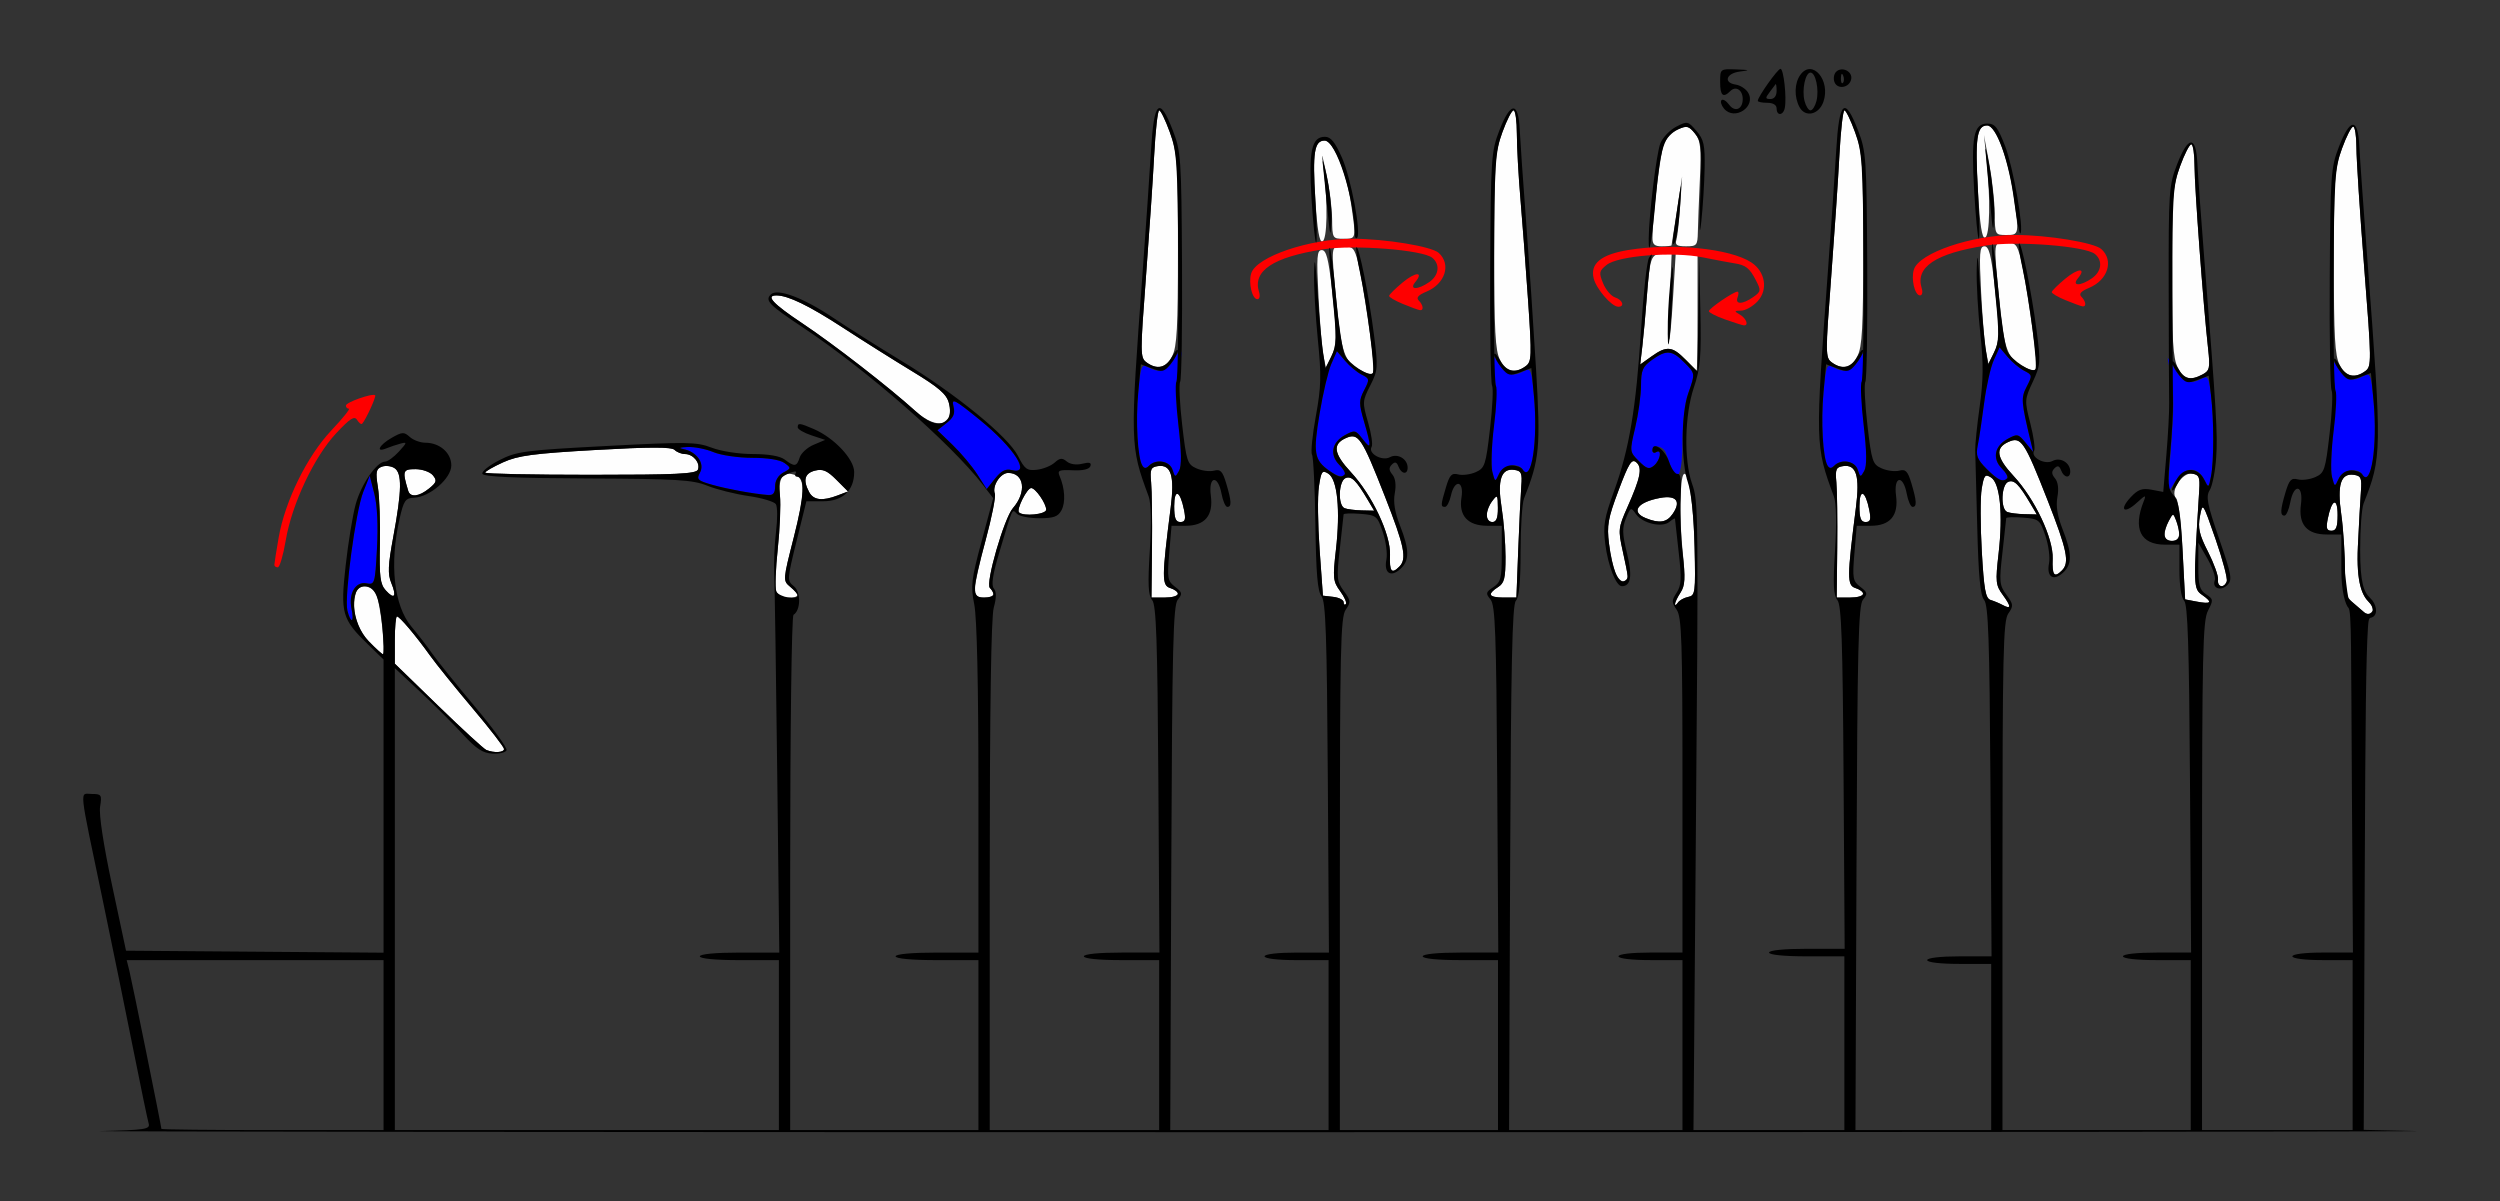 <?xml version="1.0" encoding="UTF-8" standalone="no"?>
<!-- Created with Inkscape (http://www.inkscape.org/) -->

<svg
   xmlns:dc="http://purl.org/dc/elements/1.1/"
   xmlns:cc="http://creativecommons.org/ns#"
   xmlns:rdf="http://www.w3.org/1999/02/22-rdf-syntax-ns#"
   xmlns:svg="http://www.w3.org/2000/svg"
   xmlns="http://www.w3.org/2000/svg"
   xmlns:sodipodi="http://sodipodi.sourceforge.net/DTD/sodipodi-0.dtd"
   xmlns:inkscape="http://www.inkscape.org/namespaces/inkscape"
   id="svg3366"
   version="1.1"
   inkscape:version="0.91 r13725"
   width="620.561"
   height="298.125"
   viewBox="0 0 620.561 298.125"
   sodipodi:docname="ub240104.svg">
  <rect x="0" y="0" width="620.561" height="298.125" fill="#333333" stroke="none"/>
  <defs
     id="defs3370" />
  <sodipodi:namedview
     pagecolor="#b3b3b3"
     bordercolor="#666666"
     borderopacity="1"
     objecttolerance="10"
     gridtolerance="10"
     guidetolerance="10"
     inkscape:pageopacity="0"
     inkscape:pageshadow="2"
     inkscape:window-width="1307"
     inkscape:window-height="900"
     id="namedview3368"
     showgrid="false"
     inkscape:zoom="1.0071537"
     inkscape:cx="259.41332"
     inkscape:cy="165.55029"
     inkscape:window-x="0"
     inkscape:window-y="0"
     inkscape:window-maximized="0"
     inkscape:current-layer="svg3366" />
  <g
     id="g3376"
     transform="translate(4.551,3.955)">
    <path
       style="fill:#fefefe"
       d="m 116.169,182.207 c -0.616,-0.251 -5.98,-5.175 -11.92,-10.942 l -10.799,-10.485 0.004,-5.859 c 0.002,-3.223 0.241,-5.859 0.531,-5.859 0.652,0 4.603,4.674 8.255,9.768 1.509,2.104 6.248,7.977 10.532,13.051 4.284,5.074 7.788,9.609 7.788,10.078 0,0.892 -2.47,1.031 -4.392,0.248 z M 86.978,155.221 c -3.079,-3.187 -4.339,-7.921 -3.197,-12.018 0.626,-2.245 3.775,-2.069 5.029,0.282 1.019,1.91 2.498,14.952 1.695,14.952 -0.231,0 -1.818,-1.447 -3.527,-3.217 z m 405.545,-9.013 c -0.771,-0.418 -2.094,-0.971 -2.939,-1.229 -1.27,-0.388 -1.654,-2.498 -2.208,-12.121 -0.368,-6.409 -0.379,-13.382 -0.022,-15.497 0.573,-3.405 0.839,-3.724 2.326,-2.793 2.236,1.401 2.99,9.065 1.861,18.914 -0.803,7.006 -0.718,7.823 1.072,10.263 2.117,2.888 2.09,3.644 -0.09,2.462 z m -163.551,-0.677 c 0,-0.567 -1.157,-1.165 -2.57,-1.328 l -2.57,-0.297 -0.821,-11.39 c -0.452,-6.265 -0.533,-13.32 -0.18,-15.678 0.576,-3.85 0.814,-4.179 2.342,-3.222 2.259,1.415 3.017,9.033 1.883,18.928 -0.803,7.006 -0.718,7.823 1.072,10.263 1.069,1.459 1.697,2.9 1.394,3.203 -0.302,0.303 -0.55,0.087 -0.55,-0.48 z m 82.257,0.452 c -0.007,-0.405 0.608,-1.688 1.368,-2.852 1.128,-1.727 1.226,-3.573 0.535,-10.045 -0.849,-7.945 -0.714,-18.355 0.25,-19.322 1.187,-1.19 2.466,7.494 2.711,18.396 0.248,11.05 0.16,11.711 -1.607,12.062 -1.028,0.204 -2.178,0.849 -2.556,1.434 -0.378,0.585 -0.693,0.732 -0.701,0.327 z m 129.425,-0.618 -2.804,-0.535 -0.627,-12.06 c -0.345,-6.633 -1.059,-12.493 -1.588,-13.023 -1.632,-1.637 1.453,-6.483 3.904,-6.133 1.766,0.252 2.017,0.81 1.815,4.042 -1.503,24.162 -1.493,24.509 0.781,26.107 2.624,1.844 2.198,2.304 -1.482,1.601 z m 36.897,-7.027 c -0.01,-4.512 -0.432,-11.075 -0.938,-14.586 -1.066,-7.393 -0.14,-10.312 3.123,-9.846 1.766,0.252 2.001,0.794 1.752,4.041 -0.158,2.062 -0.499,8.259 -0.758,13.771 -0.433,9.218 1.163,12.204 2.725,13.77 2.282,2.289 0.274,3.777 -1.185,2.529 l -4.7,-4.022 -0.018,-5.658 z m -486.367,4.232 c -1.371,-1.52 -1.605,-3.394 -1.433,-11.49 0.113,-5.321 -0.112,-11.67 -0.5,-14.11 -0.601,-3.773 -0.46,-4.531 0.942,-5.071 0.907,-0.349 2.327,-0.201 3.157,0.33 1.924,1.23 1.855,5.56 -0.271,17.021 -1.323,7.131 -1.417,9.294 -0.5,11.514 1.401,3.392 0.771,4.208 -1.396,1.807 z m 96.948,0.255 c -0.326,-0.852 -0.158,-5.599 0.374,-10.547 0.532,-4.948 0.774,-10.941 0.539,-13.318 -0.444,-4.487 0.83,-6.124 3.861,-4.957 2.445,0.941 2.349,4.546 -0.409,15.371 -2.728,10.71 -2.734,10.791 -0.893,12.338 2.453,2.06 2.337,2.662 -0.512,2.662 -1.338,0 -2.623,-0.673 -2.959,-1.55 z m 49.255,-0.559 c 0.003,-1.16 1.24,-6.676 2.748,-12.257 1.508,-5.581 2.525,-10.716 2.259,-11.411 -0.729,-1.905 1.364,-5.16 3.317,-5.16 4.008,0 4.639,4.779 1.156,8.752 -2.167,2.472 -6.843,18.649 -5.716,19.779 1.53,1.535 1.011,2.407 -1.433,2.407 -1.802,0 -2.335,-0.483 -2.331,-2.109 z m 44.015,-10.312 c 0.073,-6.832 -0.024,-14.109 -0.215,-16.172 -0.303,-3.27 -0.087,-3.787 1.692,-4.041 3.276,-0.468 4.164,2.429 3.159,10.306 -2.212,17.34 -2.225,19.295 -0.123,19.964 3.054,0.972 2.256,2.365 -1.355,2.365 l -3.29,0 z m 84.017,11.71 c 0,-0.392 0.841,-1.239 1.869,-1.883 1.57,-0.984 1.868,-2.182 1.862,-7.491 -0.004,-3.476 -0.435,-8.965 -0.958,-12.198 -1.114,-6.886 -0.119,-9.878 3.131,-9.414 1.768,0.252 2,0.791 1.745,4.041 -0.162,2.062 -0.501,9.129 -0.753,15.703 l -0.458,11.953 -3.219,0 c -1.77,0 -3.219,-0.32 -3.219,-0.712 z m 86.077,-11.71 c 0.073,-6.832 -0.024,-14.109 -0.215,-16.172 -0.303,-3.27 -0.087,-3.787 1.692,-4.041 3.276,-0.468 4.164,2.429 3.159,10.306 -2.212,17.34 -2.225,19.295 -0.123,19.964 3.054,0.972 2.256,2.365 -1.355,2.365 l -3.29,0 z m 94.52,7.969 c 0.11,-0.902 -1.004,-4.006 -2.477,-6.897 -2.185,-4.291 -2.555,-5.912 -2.01,-8.825 0.664,-3.551 0.684,-3.522 3.886,5.702 1.77,5.099 3.013,9.809 2.762,10.466 -0.685,1.791 -2.393,1.439 -2.162,-0.446 z M 396.508,138.449 c -0.556,-1.224 -1.303,-4.576 -1.661,-7.45 -0.566,-4.547 -0.257,-6.271 2.379,-13.277 2.525,-6.712 3.252,-7.867 4.364,-6.941 1.592,1.325 1.11,3.779 -2.207,11.235 -2.239,5.033 -2.296,5.57 -1.137,10.781 1.511,6.796 1.523,7.124 0.281,7.54 -0.554,0.185 -1.462,-0.664 -2.018,-1.888 z m 108.463,-3.718 c 0.195,-5.06 -4.435,-14.867 -9.686,-20.516 -4.278,-4.602 -4.65,-6.944 -1.344,-8.455 3.189,-1.457 3.999,-0.256 9.779,14.486 4.85,12.369 5.484,15.459 3.569,17.38 -1.932,1.938 -2.479,1.256 -2.319,-2.894 z m -164.486,-0.938 c 0.195,-5.06 -4.435,-14.867 -9.686,-20.516 -4.278,-4.602 -4.65,-6.944 -1.344,-8.455 3.189,-1.457 3.999,-0.256 9.779,14.486 4.85,12.369 5.484,15.459 3.569,17.38 -1.932,1.938 -2.479,1.256 -2.319,-2.894 z m 192.226,-4.949 c 0,-0.807 0.487,-2.38 1.081,-3.495 1.057,-1.981 1.098,-1.985 1.803,-0.173 1.307,3.355 0.955,5.135 -1.016,5.135 -1.073,0 -1.869,-0.625 -1.869,-1.468 z m 40.555,-4.071 c 0.969,-4.858 2.436,-5.412 2.436,-0.92 0,3.01 -0.358,3.938 -1.519,3.938 -1.212,0 -1.397,-0.61 -0.917,-3.018 z M 286.916,121.688 c 0,-4.492 1.467,-3.938 2.436,0.92 0.48,2.408 0.295,3.018 -0.917,3.018 -1.161,0 -1.519,-0.928 -1.519,-3.938 z m 77.57,2.242 c 0,-0.933 0.617,-2.515 1.372,-3.516 1.286,-1.705 1.374,-1.599 1.402,1.696 0.021,2.513 -0.37,3.516 -1.372,3.516 -0.771,0 -1.402,-0.763 -1.402,-1.696 z m 39.486,0.729 c -3.837,-1.547 -2.067,-3.998 3.63,-5.027 3.994,-0.721 5.205,0.886 3.022,4.011 -1.475,2.112 -3.259,2.384 -6.652,1.016 z m 53.037,-2.971 c 0,-4.492 1.467,-3.938 2.436,0.92 0.48,2.408 0.295,3.018 -0.917,3.018 -1.161,0 -1.519,-0.928 -1.519,-3.938 z m -208.623,1.537 c -0.694,-0.696 1.988,-6.037 3.031,-6.037 1.065,0 3.723,3.83 3.723,5.365 0,1.188 -5.677,1.753 -6.754,0.673 z m 245.305,-0.096 c -1.715,-0.694 -1.487,-6.815 0.279,-7.495 1.459,-0.561 2.637,0.615 5.546,5.538 l 1.524,2.578 -3.09,-0.074 c -1.7,-0.041 -3.616,-0.287 -4.258,-0.547 z m -164.486,-0.938 c -1.715,-0.694 -1.487,-6.815 0.279,-7.495 1.459,-0.561 2.637,0.615 5.546,5.538 l 1.524,2.578 -3.09,-0.074 c -1.7,-0.041 -3.616,-0.287 -4.258,-0.547 z m -132.911,-4.005 c -1.584,-2.969 -1.115,-4.676 1.46,-5.325 1.927,-0.485 3.023,-0.014 5.313,2.283 l 2.885,2.894 -2.57,0.98 c -3.815,1.455 -6.005,1.197 -7.089,-0.833 z m -99.512,-0.296 C 95.275,112.911 95.411,112.5 98.571,112.5 c 1.688,0 3.633,0.681 4.321,1.514 1.074,1.298 0.942,1.766 -0.924,3.281 -2.508,2.037 -4.674,2.286 -5.186,0.596 z m 19.105,-4.527 c 1e-4,-0.299 1.998,-1.45 4.439,-2.558 3.709,-1.684 7.489,-2.188 22.99,-3.067 13.495,-0.765 18.831,-0.771 19.579,-0.02 0.566,0.567 1.734,1.032 2.596,1.032 2.016,0 3.841,2.201 3.204,3.866 -0.403,1.053 -5.304,1.291 -26.652,1.291 -14.387,0 -26.158,-0.244 -26.157,-0.543 z M 222.666,98.076 C 216.094,92.128 202.354,81.467 194.626,76.32 187.293,71.436 185.379,69.375 188.178,69.375 c 2.865,0 8.101,2.54 16.49,8 4.886,3.18 12.638,8.06 17.228,10.844 6.564,3.982 8.502,5.65 9.079,7.819 1.543,5.796 -2.942,6.895 -8.309,2.038 z M 536.005,87.234 c -1.152,-2.236 -1.426,-6.756 -1.426,-23.576 0,-18.906 0.182,-21.312 1.994,-26.297 1.097,-3.018 2.359,-5.487 2.804,-5.487 0.445,0 0.809,2.435 0.809,5.412 0,5.249 2.184,34.626 3.372,45.355 0.522,4.715 0.375,5.412 -1.331,6.328 -3.092,1.66 -4.704,1.21 -6.223,-1.736 z M 332.674,87.692 c -3.482,-1.9 -4.333,-4.471 -5.475,-16.547 -1.392,-14.706 -1.481,-13.958 1.663,-13.958 2.401,0 2.805,0.445 3.725,4.111 1.077,4.289 3.863,23.08 3.863,26.052 0,2.021 -0.598,2.075 -3.775,0.342 z m 35.107,-2.333 c -1.17,-2.269 -1.426,-7.096 -1.426,-26.857 0,-22.256 0.152,-24.509 1.994,-29.578 1.097,-3.018 2.359,-5.487 2.804,-5.487 0.445,0 0.813,2.637 0.817,5.859 0.005,3.223 0.405,10.5 0.891,16.172 0.486,5.672 1.341,17.055 1.901,25.296 0.939,13.833 0.893,15.075 -0.603,16.172 -2.627,1.927 -4.857,1.376 -6.379,-1.578 z m 45.945,-0.092 c -3.132,-3.297 -4.57,-3.427 -8.315,-0.752 l -2.821,2.015 0.536,-4.593 c 0.295,-2.526 0.79,-7.968 1.1,-12.093 0.747,-9.93 1.05,-10.781 3.838,-10.781 l 2.33,0 -0.489,11.484 c -0.586,13.764 0.021,12.795 0.881,-1.406 l 0.61,-10.078 2.714,0 2.714,0 0,14.531 c 0,7.992 -0.105,14.511 -0.234,14.486 -0.129,-0.025 -1.417,-1.29 -2.862,-2.812 z m 83.434,1.488 C 493.678,84.855 492.827,82.284 491.684,70.208 490.293,55.502 490.203,56.25 493.347,56.25 c 2.401,0 2.805,0.445 3.725,4.111 1.077,4.289 3.863,23.08 3.863,26.052 0,2.021 -0.598,2.075 -3.775,0.342 z m 79.032,-0.167 c -1.163,-2.256 -1.426,-6.95 -1.426,-25.451 0,-20.82 0.164,-23.136 1.994,-28.172 1.097,-3.018 2.359,-5.487 2.804,-5.487 0.445,0 0.809,2.363 0.809,5.251 0,2.888 0.868,16.269 1.928,29.735 1.836,23.312 1.85,24.542 0.289,25.687 -2.646,1.941 -4.872,1.397 -6.398,-1.563 z M 280.025,85.984 c -1.557,-1.142 -1.565,-2.207 -0.146,-20.859 0.822,-10.811 1.754,-24.613 2.072,-30.671 0.318,-6.059 0.878,-11.016 1.244,-11.016 0.367,0 1.564,2.469 2.661,5.487 1.839,5.058 1.994,7.332 1.994,29.109 0,19.341 -0.258,24.124 -1.426,26.388 -1.526,2.961 -3.752,3.504 -6.4,1.562 z m 43.901,-1.819 c -0.339,-1.689 -0.879,-8.239 -1.2,-14.556 -0.503,-9.886 -0.387,-11.484 0.83,-11.484 1.098,0 1.653,2.105 2.481,9.409 1.369,12.077 1.342,14.219 -0.214,17.227 l -1.28,2.475 z m 126.192,1.819 c -1.557,-1.142 -1.565,-2.207 -0.146,-20.859 0.822,-10.811 1.754,-24.613 2.072,-30.671 0.318,-6.059 0.878,-11.016 1.244,-11.016 0.367,0 1.564,2.469 2.661,5.487 1.839,5.058 1.994,7.332 1.994,29.109 0,19.341 -0.258,24.124 -1.426,26.388 -1.526,2.961 -3.752,3.504 -6.4,1.562 z m 38.294,-2.756 c -0.339,-1.689 -0.879,-8.239 -1.2,-14.556 -0.503,-9.886 -0.387,-11.484 0.83,-11.484 1.098,0 1.653,2.105 2.481,9.409 1.369,12.077 1.342,14.219 -0.214,17.227 L 489.028,86.299 Z M 405.632,55.078 c 0.065,-5.679 1.945,-21.146 2.834,-23.316 0.554,-1.351 2.124,-2.967 3.49,-3.592 2.193,-1.002 2.681,-0.89 4.175,0.96 1.456,1.804 1.632,3.414 1.263,11.56 -0.236,5.206 -0.461,11.047 -0.5,12.981 -0.067,3.283 -0.261,3.516 -2.938,3.516 -2.291,0 -2.77,-0.329 -2.383,-1.641 0.266,-0.902 0.694,-4.805 0.952,-8.672 l 0.468,-7.031 -1.276,8.438 c -0.702,4.641 -1.312,8.543 -1.356,8.672 -0.044,0.129 -1.132,0.234 -2.417,0.234 -1.807,0 -2.331,-0.478 -2.312,-2.109 z M 321.954,45.645 C 321.223,33.913 321.688,30.938 324.253,30.938 c 2.195,0 5.443,7.864 6.62,16.029 1.216,8.439 1.237,8.346 -1.901,8.346 -2.752,0 -2.805,-0.091 -2.861,-4.922 -0.032,-2.707 -0.655,-7.664 -1.386,-11.016 -1.309,-6.008 -1.319,-6.021 -0.681,-0.938 1.032,8.229 0.854,17.134 -0.35,17.542 -0.742,0.251 -1.279,-2.939 -1.74,-10.335 z m 164.481,-1.969 c -0.759,-13.193 -0.31,-16.488 2.243,-16.488 2.185,0 5.272,8.118 6.605,17.369 1.403,9.737 1.388,9.818 -1.825,9.818 -2.782,0 -2.804,-0.042 -2.875,-5.391 -0.039,-2.965 -0.658,-8.555 -1.374,-12.422 l -1.303,-7.031 0.643,6.094 c 1.019,9.654 0.842,19.008 -0.368,19.417 -0.745,0.252 -1.277,-3.21 -1.746,-11.366 z"
       id="path3386"
       inkscape:connector-curvature="0"
       sodipodi:nodetypes="csccssssccsssssccscsssccsscssssssscsssssccscsssssscsssssscccsssssssscssssssccsssssscscsssscssscsssscssscsssscssssscsssssssssssssssssssssssssssssssssssscsssssssssssssscsscscccsscsccssscsscscscccsscsssccssssssssssssssssssssssssscsssssscssscsscccscsssssssssssssssssssssssssssscsssssssssssssscscsssssssscscscssssssssssssscscsss" />
    <path
       style="fill:#0000fe"
       d="m 81.688,147.638 c -0.83,-3.316 2.036,-24.751 3.95,-29.55 l 1.589,-3.983 1.148,4.536 c 0.725,2.865 0.965,7.867 0.652,13.574 -0.483,8.785 -0.556,9.027 -2.623,8.63 -2.725,-0.522 -4.515,2.589 -3.682,6.397 0.735,3.356 -0.204,3.715 -1.035,0.396 z m 98.686,-29.478 c -2.313,-0.359 -5.998,-1.164 -8.189,-1.789 -3.61,-1.03 -3.888,-1.316 -2.963,-3.05 1.209,-2.266 -0.848,-5.152 -4.132,-5.796 -1.319,-0.259 -0.955,-0.437 1.062,-0.521 1.687,-0.07 4.577,0.505 6.423,1.279 1.847,0.774 6.164,1.406 9.604,1.406 3.813,0 6.931,0.5 7.998,1.283 1.69,1.24 1.68,1.32 -0.289,2.377 -1.248,0.67 -2.038,1.99 -2.038,3.405 0,2.5 -0.196,2.537 -7.477,1.408 z m 353.819,-8.941 c 0.944,-12.305 0.953,-15.112 0.064,-20.156 l -0.744,-4.219 1.921,3.047 c 1.986,3.15 3.663,3.698 6.557,2.144 1.493,-0.801 1.747,-0.353 2.267,3.984 0.758,6.331 0.762,16.502 0.008,20.283 -0.584,2.93 -0.609,2.942 -1.659,0.82 -1.697,-3.428 -4.845,-3.269 -7.156,0.363 l -1.979,3.109 0.719,-9.375 z m -296.15,4.584 c -1.282,-2.006 -4.035,-5.292 -6.118,-7.302 l -3.786,-3.656 2.286,-1.804 c 1.765,-1.393 2.15,-2.347 1.688,-4.192 -0.523,-2.09 0.297,-1.661 6.561,3.434 8.584,6.981 12.882,13.755 7.899,12.448 -1.478,-0.388 -2.588,0.177 -4.111,2.094 l -2.087,2.625 z m 127.839,-0.637 c -0.376,-1.439 -0.215,-6.501 0.358,-11.25 0.698,-5.786 0.742,-9.872 0.133,-12.384 -1.4,-5.775 -1.123,-6.852 0.905,-3.516 1.922,3.162 3.586,3.702 6.535,2.119 1.589,-0.853 1.783,-0.352 2.395,6.2 1.033,11.062 -0.61,21.792 -2.794,18.247 -1.126,-1.828 -4.851,-1.137 -5.876,1.09 -0.966,2.098 -0.975,2.095 -1.655,-0.506 z m 122.721,-0.703 c -2.397,-2.405 -2.745,-3.32 -2.227,-5.859 0.338,-1.655 1.049,-6.384 1.58,-10.509 0.531,-4.125 1.612,-8.926 2.4,-10.669 l 1.434,-3.169 2.001,2.377 c 1.101,1.308 2.95,2.855 4.11,3.439 2.021,1.018 2.047,1.18 0.639,3.912 -1.479,2.87 -1.418,3.687 1.053,13.953 l 0.564,2.344 -1.912,-2.344 c -1.818,-2.228 -2.041,-2.273 -4.519,-0.906 -3.221,1.776 -3.787,4.878 -1.34,7.333 1.768,1.773 1.731,2.948 -0.092,2.948 -0.468,0 -2.129,-1.283 -3.692,-2.85 z m 85.69,1.932 c -0.376,-1.439 -0.215,-6.501 0.358,-11.25 0.698,-5.786 0.742,-9.872 0.133,-12.384 -1.4,-5.775 -1.123,-6.852 0.905,-3.516 1.922,3.162 3.586,3.702 6.535,2.119 1.589,-0.853 1.783,-0.352 2.395,6.2 1.033,11.062 -0.61,21.792 -2.794,18.247 -1.126,-1.828 -4.851,-1.137 -5.876,1.09 -0.966,2.098 -0.975,2.095 -1.655,-0.506 z m -287.797,-1.742 c -0.694,-2.194 -4.067,-2.778 -5.831,-1.009 -0.732,0.734 -1.196,0.727 -1.659,-0.024 -1.18,-1.915 -1.684,-11.013 -1.011,-18.223 0.612,-6.553 0.806,-7.054 2.395,-6.2 2.949,1.583 4.613,1.043 6.535,-2.119 2.024,-3.331 2.301,-2.273 0.919,3.516 -0.595,2.492 -0.538,6.914 0.17,13.179 0.741,6.559 0.769,9.958 0.094,11.168 -0.921,1.65 -1.004,1.635 -1.612,-0.288 z m 38.952,0.268 c -3.792,-2.665 -4.083,-4.356 -2.445,-14.205 0.84,-5.051 2.152,-10.61 2.915,-12.353 l 1.387,-3.169 2.001,2.377 c 1.101,1.308 2.95,2.855 4.11,3.439 2.017,1.016 2.045,1.185 0.65,3.891 -1.32,2.561 -1.321,3.304 -0.006,7.843 1.871,6.455 1.809,7.114 -0.401,4.256 -1.724,-2.23 -1.938,-2.274 -4.418,-0.906 -3.221,1.776 -3.787,4.878 -1.34,7.333 2.87,2.879 1.074,3.972 -2.453,1.494 z m 84.912,-0.602 c -0.474,-1.189 -1.094,-2.901 -1.377,-3.803 -0.551,-1.759 -3.376,-2.301 -3.376,-0.648 0,0.546 0.421,0.732 0.935,0.413 1.525,-0.945 1.062,2.008 -0.521,3.326 -1.223,1.018 -1.825,0.841 -3.77,-1.11 -2.313,-2.32 -2.313,-2.325 -0.895,-8.362 0.781,-3.323 1.426,-8.016 1.433,-10.43 0.012,-3.767 0.399,-4.664 2.728,-6.328 3.555,-2.539 4.936,-2.446 7.906,0.533 2.889,2.898 2.865,2.716 1.062,7.841 -0.815,2.318 -1.402,7.248 -1.402,11.781 0,7.888 -1.146,10.743 -2.724,6.787 z m 46.23,0.334 c -0.694,-2.194 -4.067,-2.778 -5.831,-1.009 -0.732,0.734 -1.196,0.727 -1.659,-0.024 -1.18,-1.915 -1.684,-11.013 -1.011,-18.223 0.612,-6.553 0.806,-7.054 2.395,-6.2 2.949,1.583 4.613,1.043 6.535,-2.119 2.024,-3.331 2.301,-2.273 0.919,3.516 -0.595,2.492 -0.538,6.914 0.17,13.179 0.741,6.559 0.769,9.958 0.094,11.168 -0.921,1.65 -1.004,1.635 -1.612,-0.288 z"
       id="path3382"
       inkscape:connector-curvature="0"
       sodipodi:nodetypes="sscsssssssssssssssscscssscsscccsscssssscsssssssssssssscsssscssssscsssssssccsssssssscccsscssscsssccssscssscssssscsssssssscc" />
    <path
       style="fill:#fe0000"
       d="m 63.551,136.249 c 0,-0.344 0.478,-3.382 1.063,-6.749 1.577,-9.082 7.054,-20.226 13.078,-26.609 C 80.49,99.926 82.449,97.5 82.044,97.5 c -0.405,0 -0.736,-0.351 -0.736,-0.78 0,-0.82 6.66,-3.164 7.264,-2.558 0.319,0.32 -2.286,6.019 -3.228,7.061 -0.22,0.243 -0.779,-0.175 -1.243,-0.928 -0.673,-1.092 -1.729,-0.423 -5.219,3.308 -5.46,5.838 -10.996,17.6 -12.504,26.565 -0.62,3.688 -1.51,6.706 -1.978,6.706 -0.468,0 -0.85,-0.282 -0.85,-0.626 z M 423.598,75.317 c -2.185,-0.776 -3.967,-1.692 -3.96,-2.035 0.012,-0.67 6.117,-4.844 7.085,-4.844 0.319,0 0.338,0.633 0.042,1.406 -0.699,1.828 1.227,1.803 3.866,-0.051 1.946,-1.367 1.988,-1.625 0.682,-4.159 -1.582,-3.069 -2.526,-3.806 -5.431,-4.244 -1.127,-0.17 -4.587,-0.82 -7.688,-1.446 -7.473,-1.507 -21.118,-0.436 -23.97,1.88 -1.852,1.505 -1.928,1.922 -0.834,4.572 0.662,1.604 2,3.17 2.973,3.48 1.867,0.594 2.455,2.312 0.792,2.312 -1.645,0 -5.452,-4.379 -6.117,-7.036 -0.919,-3.671 1.831,-5.937 8.54,-7.039 11.108,-1.825 25.316,-0.395 30.602,3.08 3.489,2.293 4.201,6.808 1.525,9.666 -1.168,1.247 -2.996,2.28 -4.063,2.296 -1.766,0.026 -1.794,0.114 -0.304,0.984 1.625,0.949 2.276,2.805 0.935,2.663 -0.386,-0.041 -2.488,-0.709 -4.673,-1.484 z M 343.692,71.5 c -1.928,-0.793 -3.474,-1.702 -3.437,-2.018 0.037,-0.317 1.524,-1.791 3.305,-3.276 3.253,-2.713 5.396,-2.804 3.188,-0.135 -1.635,1.976 0.685,1.956 3.512,-0.031 2.373,-1.668 2.702,-4.353 0.734,-5.992 -2.388,-1.988 -19.419,-3.312 -27.134,-2.109 -12.452,1.942 -17.544,5.349 -15.876,10.621 0.305,0.963 0.113,1.751 -0.426,1.751 -1.303,0 -2.27,-4.074 -1.526,-6.427 1.305,-4.123 14.364,-8.573 25.16,-8.573 8.073,0 19.585,1.887 21.378,3.503 3.154,2.844 1.618,7.687 -3.054,9.628 -2.029,0.843 -2.597,1.497 -1.905,2.191 1.143,1.146 1.308,2.531 0.286,2.399 -0.386,-0.05 -2.278,-0.74 -4.206,-1.533 z m 164.486,-0.938 c -1.928,-0.793 -3.474,-1.702 -3.437,-2.018 0.037,-0.317 1.524,-1.791 3.305,-3.276 3.253,-2.713 5.396,-2.804 3.188,-0.135 -1.635,1.976 0.685,1.956 3.512,-0.031 2.373,-1.668 2.702,-4.353 0.734,-5.992 -2.388,-1.988 -19.419,-3.312 -27.134,-2.109 -12.452,1.942 -17.544,5.349 -15.876,10.621 0.305,0.963 0.113,1.751 -0.426,1.751 -1.303,0 -2.27,-4.074 -1.526,-6.427 1.305,-4.123 14.364,-8.573 25.16,-8.573 8.073,0 19.585,1.887 21.378,3.503 3.154,2.844 1.618,7.687 -3.054,9.628 -2.029,0.843 -2.597,1.497 -1.905,2.191 1.143,1.146 1.308,2.531 0.286,2.399 -0.386,-0.05 -2.278,-0.74 -4.206,-1.533 z"
       id="path3380"
       inkscape:connector-curvature="0" />
    <path
       style="fill:#000000"
       d="m 20.381,276.799 c 11.249,-0.264 12.392,-0.446 11.962,-1.905 -0.261,-0.887 -1.946,-8.996 -3.744,-18.019 -1.798,-9.023 -5.207,-25.688 -7.575,-37.031 -6.133,-29.371 -5.855,-26.719 -2.8,-26.719 2.409,0 2.547,0.211 2.07,3.159 -0.312,1.926 0.845,9.523 2.962,19.453 l 3.473,16.294 31.962,0.247 31.962,0.247 0,-36.385 0,-36.385 -3.815,-3.706 c -6.52,-6.333 -6.918,-7.73 -5.59,-19.631 0.634,-5.679 1.751,-12.511 2.483,-15.184 1.363,-4.977 5.244,-10.609 7.31,-10.609 0.636,0 2.175,-1.117 3.422,-2.483 2.063,-2.26 2.098,-2.438 0.397,-1.981 -1.028,0.276 -2.605,0.805 -3.505,1.177 -2.782,1.149 -1.789,-0.837 1.301,-2.602 2.634,-1.504 3.083,-1.527 4.507,-0.234 0.87,0.79 2.612,1.436 3.87,1.436 3.558,0 6.443,2.521 6.443,5.63 0,3.219 -5.332,7.848 -9.236,8.02 -2.162,0.095 -2.57,0.683 -3.593,5.182 -2.566,11.282 -1.44,21.6 2.926,26.811 1.648,1.967 3.986,5.001 5.196,6.743 1.21,1.742 5.932,7.607 10.493,13.035 4.561,5.427 8.129,10.33 7.929,10.896 -0.2,0.565 -1.76,0.957 -3.467,0.871 -2.422,-0.122 -4.042,-1.176 -7.377,-4.801 -2.35,-2.555 -7.112,-7.297 -10.582,-10.539 l -6.308,-5.894 0,57.336 0,57.336 47.664,0 47.664,0 0,-21.094 0,-21.094 -9.813,0 c -5.919,0 -9.813,-0.372 -9.813,-0.938 0,-0.566 3.911,-0.938 9.864,-0.938 l 9.864,0 -0.51,-44.297 c -0.281,-24.363 -0.619,-46.617 -0.752,-49.453 -0.133,-2.836 0.072,-7.688 0.456,-10.781 0.384,-3.094 0.366,-6.142 -0.041,-6.773 -0.406,-0.632 -3.454,-1.54 -6.773,-2.019 -3.319,-0.479 -7.927,-1.631 -10.24,-2.561 -3.668,-1.475 -7.483,-1.705 -29.852,-1.803 -18.054,-0.079 -25.75,-0.424 -25.997,-1.165 -0.192,-0.579 1.726,-2.108 4.263,-3.398 4.274,-2.172 6.23,-2.43 26.582,-3.5 20.059,-1.055 22.327,-1.018 26.088,0.423 2.338,0.896 6.756,1.578 10.218,1.578 3.915,0 6.748,0.493 7.913,1.376 2.441,1.852 2.982,1.776 3.71,-0.522 0.341,-1.077 1.904,-2.5 3.474,-3.162 l 2.855,-1.204 -3.411,-1.129 c -1.876,-0.621 -3.411,-1.519 -3.411,-1.994 0,-1.147 0.454,-1.098 4.002,0.434 5.066,2.188 10.017,7.465 10.017,10.677 0,4.571 -2.848,7.243 -7.72,7.243 l -4.147,0 -2.428,9.844 c -2.366,9.592 -2.383,9.88 -0.672,11.25 1.783,1.428 1.72,5.973 -0.098,7.1 -0.461,0.286 -0.823,28.511 -0.823,64.205 l 0,63.695 23.364,0 23.364,0 0,-21.094 0,-21.094 -10.28,0 c -6.231,0 -10.28,-0.369 -10.28,-0.938 0,-0.568 4.05,-0.938 10.28,-0.938 l 10.28,0 0,-40.625 c 0,-25.8 -0.375,-42.498 -1.028,-45.758 -0.93,-4.645 -0.756,-6.145 1.831,-15.774 l 2.859,-10.641 -2.532,-3.279 c -7.94,-10.281 -28.779,-28.499 -44.763,-39.132 -8.38,-5.575 -9.414,-6.642 -7.905,-8.155 1.61,-1.615 8.07,0.801 15.498,5.794 3.63,2.44 11.226,7.238 16.88,10.663 13.518,8.187 26.553,18.818 28.987,23.642 1.647,3.264 2.235,3.695 4.673,3.421 1.534,-0.172 3.517,-0.969 4.407,-1.77 1.309,-1.179 1.887,-1.234 3.025,-0.286 0.836,0.696 2.397,0.922 3.847,0.557 1.777,-0.448 2.324,-0.285 2.014,0.598 -0.273,0.777 -1.847,1.146 -4.378,1.027 -3.398,-0.16 -3.857,0.038 -3.272,1.406 1.326,3.1 1.518,6.558 0.474,8.515 -0.85,1.593 -1.934,1.983 -5.511,1.983 -2.449,0 -4.944,-0.492 -5.544,-1.094 -1.252,-1.256 -0.945,-1.924 -4.349,9.465 -1.675,5.604 -2.079,8.244 -1.39,9.077 0.673,0.814 0.667,2.275 -0.019,4.754 -0.653,2.358 -0.993,25.098 -0.996,66.626 l -0.005,63.047 21.028,0 21.028,0 0,-21.094 0,-21.094 -9.346,0 c -5.607,0 -9.346,-0.375 -9.346,-0.938 0,-0.563 3.75,-0.938 9.381,-0.938 l 9.381,0 -0.269,-42.982 c -0.216,-34.404 -0.521,-43.286 -1.531,-44.506 -0.99,-1.196 -1.117,-3.856 -0.589,-12.333 0.421,-6.752 0.316,-11.776 -0.278,-13.384 -4.657,-12.613 -4.664,-12.87 -1.484,-56.013 0.798,-10.828 1.727,-24.328 2.064,-30 0.728,-12.235 2.092,-13.454 5.418,-4.84 2.009,5.204 2.121,6.844 2.275,33.417 0.089,15.37 -0.119,28.4 -0.462,28.957 -0.343,0.557 -0.118,5.379 0.501,10.717 1.049,9.05 1.288,9.777 3.545,10.779 1.331,0.591 3.292,0.845 4.356,0.566 1.605,-0.422 2.123,0.121 3.037,3.182 1.318,4.413 1.383,5.816 0.271,5.816 -0.457,0 -1.107,-1.477 -1.444,-3.281 -0.903,-4.828 -3.302,-4.384 -2.651,0.49 0.662,4.95 -1.468,7.479 -6.299,7.479 l -3.458,0 -0.576,6.797 c -0.528,6.235 -0.408,6.925 1.454,8.349 1.806,1.381 1.88,1.733 0.674,3.19 -1.15,1.39 -1.395,11.492 -1.614,66.651 l -0.258,65.013 19.651,0 19.651,0 0,-21.094 0,-21.094 -7.944,0 c -4.673,0 -7.944,-0.386 -7.944,-0.938 0,-0.552 3.286,-0.938 7.987,-0.938 l 7.987,0 -0.277,-43.451 c -0.225,-35.282 -0.52,-43.744 -1.568,-45.01 -0.968,-1.169 -1.348,-5.636 -1.516,-17.852 -0.124,-8.961 -0.501,-16.74 -0.838,-17.287 -0.337,-0.547 0.088,-4.842 0.946,-9.543 1.334,-7.313 1.405,-10.071 0.494,-19.086 -0.586,-5.796 -1.003,-13.255 -0.928,-16.577 0.102,-4.462 0.324,-3.244 0.852,4.667 0.393,5.888 0.999,12.606 1.346,14.929 l 0.631,4.223 1.473,-3.052 c 1.302,-2.697 1.336,-4.413 0.292,-14.757 -0.65,-6.438 -0.983,-11.904 -0.741,-12.147 0.242,-0.243 0.953,5.164 1.579,12.015 0.626,6.852 1.612,13.443 2.19,14.647 1.065,2.217 6.008,5.405 6.936,4.474 0.655,-0.657 -1.417,-17.117 -3.127,-24.848 -0.73,-3.298 -1.144,-6.18 -0.922,-6.404 0.596,-0.598 3.133,12.058 4.376,21.834 1.021,8.025 0.968,8.716 -0.946,12.481 -1.955,3.845 -1.974,4.167 -0.541,9.115 0.818,2.821 1.218,5.565 0.89,6.097 -0.992,1.61 2.574,3.625 4.544,2.568 1.923,-1.033 4.393,0.434 4.393,2.609 0,1.801 -1.545,1.616 -2.267,-0.272 -0.443,-1.158 -0.871,-1.29 -1.649,-0.508 -0.779,0.781 -0.743,1.427 0.137,2.49 0.753,0.91 0.969,2.605 0.59,4.631 -0.408,2.184 0.002,4.72 1.296,8.014 2.369,6.029 2.389,8.696 0.083,10.79 -2.393,2.173 -4.126,1 -3.46,-2.342 0.289,-1.45 -0.115,-4.523 -0.898,-6.828 -1.368,-4.027 -1.586,-4.204 -5.572,-4.522 -2.282,-0.182 -4.151,-0.117 -4.155,0.145 -0.004,0.262 -0.421,4.061 -0.927,8.444 -0.849,7.357 -0.774,8.168 0.983,10.564 1.746,2.381 1.783,2.766 0.46,4.662 -1.266,1.813 -1.443,9.845 -1.443,65.608 l 0,63.541 19.626,0 19.626,0 0,-21.094 0,-21.094 -9.346,0 c -5.607,0 -9.346,-0.375 -9.346,-0.938 0,-0.563 3.75,-0.938 9.381,-0.938 l 9.381,0 -0.269,-42.982 c -0.228,-36.372 -0.483,-43.24 -1.658,-44.66 -1.252,-1.512 -1.183,-1.815 0.701,-3.07 1.849,-1.232 2.09,-2.188 2.09,-8.309 l 0,-6.917 -3.593,0 c -4.835,0 -7.131,-2.514 -6.404,-7.01 0.681,-4.21 -1.707,-4.656 -2.619,-0.49 -0.339,1.547 -1.003,2.812 -1.476,2.812 -1.107,0 -1.085,-0.435 0.242,-4.879 0.914,-3.06 1.432,-3.603 3.037,-3.182 1.064,0.28 3.025,0.025 4.356,-0.566 2.257,-1.002 2.497,-1.729 3.545,-10.779 0.619,-5.338 0.845,-10.159 0.502,-10.715 -0.342,-0.556 -0.55,-13.797 -0.462,-29.425 0.152,-27.066 0.26,-28.675 2.273,-33.888 2.766,-7.162 4.718,-7.285 5.051,-0.317 0.135,2.836 0.854,13.172 1.597,22.969 0.743,9.797 1.852,26.277 2.466,36.622 1.155,19.483 0.898,22.238 -2.991,32.094 -0.467,1.184 -0.85,7.112 -0.85,13.172 0,7.565 -0.366,11.386 -1.168,12.19 -0.907,0.91 -1.226,15.726 -1.427,66.281 l -0.258,65.11 21.52,0 21.52,0 0,-21.094 0,-21.094 -7.944,0 c -4.673,0 -7.944,-0.386 -7.944,-0.938 0,-0.551 3.271,-0.938 7.944,-0.938 l 7.944,0 0,-41.51 c 0,-35.852 -0.196,-41.791 -1.439,-43.57 -1.288,-1.845 -1.29,-2.287 -0.019,-4.234 1.183,-1.812 1.268,-3.494 0.511,-10.101 -0.5,-4.36 -0.912,-8.085 -0.916,-8.277 -0.004,-0.192 -0.621,0.162 -1.371,0.786 -1.829,1.523 -6.695,0.385 -8.323,-1.946 -1.225,-1.754 -1.327,-1.711 -2.461,1.036 -0.978,2.369 -0.935,3.877 0.247,8.701 1.378,5.62 0.979,8.179 -1.274,8.179 -1.449,0 -3.445,-5.079 -4.117,-10.473 -0.571,-4.581 -0.271,-6.394 2.169,-13.124 3.787,-10.446 5.471,-20.502 6.713,-40.094 0.57,-8.991 1.453,-17.007 1.964,-17.812 0.761,-1.201 0.846,-1.127 0.474,0.41 -0.249,1.031 -0.707,5.25 -1.018,9.375 -0.31,4.125 -0.805,9.567 -1.1,12.093 l -0.536,4.593 2.821,-2.015 c 3.762,-2.687 5.129,-2.548 8.536,0.869 l 2.876,2.885 0.206,-14.369 0.206,-14.369 0.288,13.535 c 0.247,11.624 0.021,14.33 -1.608,19.166 -2.283,6.781 -2.51,17.952 -0.483,23.788 1.643,4.731 1.647,5.172 0.924,94.214 l -0.539,66.328 18.727,0 18.727,0 0,-21.562 0,-21.562 -9.346,0 c -5.607,0 -9.346,-0.375 -9.346,-0.938 0,-0.563 3.75,-0.938 9.382,-0.938 l 9.382,0 -0.27,-42.513 c -0.216,-34.01 -0.522,-42.818 -1.532,-44.038 -0.99,-1.196 -1.117,-3.856 -0.589,-12.333 0.421,-6.752 0.316,-11.776 -0.278,-13.384 -4.657,-12.613 -4.664,-12.87 -1.484,-56.013 0.798,-10.828 1.727,-24.328 2.064,-30 0.728,-12.235 2.092,-13.454 5.418,-4.84 2.009,5.204 2.121,6.844 2.275,33.417 0.089,15.37 -0.119,28.4 -0.462,28.957 -0.343,0.557 -0.118,5.379 0.501,10.717 1.049,9.05 1.288,9.777 3.545,10.779 1.331,0.591 3.292,0.845 4.356,0.566 1.605,-0.422 2.123,0.121 3.037,3.182 1.318,4.413 1.383,5.816 0.271,5.816 -0.457,0 -1.107,-1.477 -1.444,-3.281 -0.903,-4.828 -3.302,-4.384 -2.651,0.49 0.662,4.95 -1.468,7.479 -6.299,7.479 l -3.458,0 -0.576,6.797 c -0.528,6.235 -0.408,6.925 1.454,8.349 1.806,1.381 1.88,1.733 0.674,3.19 -1.15,1.39 -1.395,11.492 -1.614,66.651 l -0.258,65.013 16.847,0 16.847,0 0,-20.625 0,-20.625 -7.944,0 c -4.673,0 -7.944,-0.386 -7.944,-0.938 0,-0.552 3.286,-0.938 7.987,-0.938 l 7.987,0 -0.277,-43.451 c -0.225,-35.282 -0.52,-43.744 -1.568,-45.01 -0.953,-1.151 -1.401,-5.92 -1.708,-18.19 -0.229,-9.147 -0.455,-17.685 -0.501,-18.974 -0.046,-1.289 0.453,-6.177 1.11,-10.863 0.922,-6.579 0.958,-10.697 0.157,-18.084 -0.571,-5.261 -0.975,-12.396 -0.9,-15.856 0.108,-4.928 0.292,-3.971 0.852,4.415 0.393,5.888 0.999,12.606 1.346,14.929 l 0.631,4.223 1.473,-3.052 c 1.302,-2.697 1.336,-4.413 0.292,-14.757 -0.65,-6.438 -0.983,-11.904 -0.741,-12.147 0.242,-0.243 0.953,5.164 1.579,12.015 0.626,6.852 1.612,13.443 2.19,14.647 1.065,2.217 6.008,5.405 6.936,4.474 0.655,-0.657 -1.417,-17.117 -3.127,-24.848 -0.73,-3.298 -1.144,-6.18 -0.922,-6.404 0.576,-0.578 3.083,11.837 4.371,21.645 1.031,7.854 0.978,8.549 -0.981,12.744 -2.015,4.315 -2.031,4.598 -0.576,10.294 0.823,3.221 1.242,6.268 0.932,6.771 -0.967,1.57 2.643,3.553 4.577,2.514 1.923,-1.033 4.393,0.434 4.393,2.609 0,1.801 -1.545,1.616 -2.267,-0.272 -0.443,-1.158 -0.871,-1.29 -1.649,-0.508 -0.779,0.781 -0.743,1.427 0.137,2.49 0.753,0.91 0.969,2.605 0.59,4.631 -0.408,2.184 0.002,4.72 1.296,8.014 2.369,6.029 2.389,8.696 0.083,10.79 -2.393,2.173 -4.126,1 -3.46,-2.342 0.289,-1.45 -0.115,-4.523 -0.898,-6.828 -1.368,-4.027 -1.586,-4.204 -5.572,-4.522 -2.282,-0.182 -4.151,-0.117 -4.155,0.145 -0.004,0.262 -0.421,4.061 -0.927,8.444 -0.849,7.357 -0.774,8.168 0.982,10.564 1.746,2.381 1.784,2.766 0.46,4.662 -1.266,1.813 -1.443,9.798 -1.443,65.139 l 0,63.073 23.364,0 23.364,0 0,-21.094 0,-21.094 -8.411,0 c -4.984,0 -8.411,-0.382 -8.411,-0.938 0,-0.556 3.441,-0.938 8.455,-0.938 l 8.455,0 -0.278,-43.079 c -0.212,-32.907 -0.553,-43.356 -1.446,-44.25 -0.706,-0.707 -1.168,-3.695 -1.168,-7.546 l 0,-6.375 -3.593,0 c -6.07,0 -7.998,-3.946 -5.268,-10.781 0.662,-1.657 0.46,-1.611 -1.733,0.394 -3.201,2.926 -4.448,1.758 -1.493,-1.398 1.802,-1.924 2.83,-2.294 5.161,-1.855 l 2.91,0.548 0.773,-9.157 c 0.425,-5.036 0.737,-10.844 0.693,-12.907 -0.044,-2.062 -0.098,-15.001 -0.119,-28.751 -0.037,-23.768 0.065,-25.271 2.072,-30.469 2.764,-7.157 4.716,-7.277 5.049,-0.311 0.135,2.836 0.881,13.172 1.658,22.969 3.11,39.23 3.414,44.295 3.006,50.179 -0.233,3.364 -0.951,6.963 -1.596,7.998 -0.994,1.597 -0.644,3.414 2.316,12.012 3.132,9.098 3.342,10.276 2.056,11.566 -1.619,1.624 -3.865,0.761 -3.116,-1.198 0.27,-0.707 -0.537,-3.09 -1.794,-5.296 l -2.286,-4.011 -0.011,5.745 c -0.009,4.777 0.315,5.962 1.923,7.033 1.826,1.216 1.852,1.446 0.473,4.099 -1.282,2.467 -1.462,10.514 -1.467,65.857 l -0.006,63.047 18.692,0 18.692,0 0,-21.094 0,-21.094 -7.477,0 c -4.361,0 -7.477,-0.391 -7.477,-0.938 0,-0.547 3.127,-0.938 7.513,-0.938 l 7.513,0 -0.27,-42.61 c -0.206,-32.54 -0.051,-42.161 -0.837,-42.949 -0.676,-0.678 -1.769,-3.768 -1.769,-9.493 l 0,-8.719 -3.593,0 c -4.975,0 -7.104,-2.474 -6.434,-7.479 0.652,-4.874 -1.748,-5.317 -2.651,-0.49 -0.338,1.805 -0.987,3.281 -1.444,3.281 -1.112,0 -1.046,-1.403 0.271,-5.816 0.914,-3.06 1.432,-3.603 3.037,-3.182 1.064,0.28 3.025,0.025 4.356,-0.566 2.257,-1.002 2.497,-1.729 3.545,-10.779 0.619,-5.338 0.843,-10.162 0.498,-10.722 -0.345,-0.559 -0.552,-13.169 -0.461,-28.021 0.156,-25.589 0.276,-27.291 2.278,-32.475 2.764,-7.159 4.716,-7.281 5.054,-0.314 0.138,2.836 1.066,15.914 2.062,29.062 3.579,47.206 3.561,48.265 -0.995,59.81 -0.467,1.184 -0.85,6.336 -0.85,11.448 0,8.305 0.905,10.526 2.488,12.006 1.548,1.446 2.017,3.907 0.656,4.713 -0.753,0.446 -1.014,-0.404 -1.213,2.66 -0.463,7.117 -0.637,22.61 -0.788,60.127 l -0.258,64.517 12.875,0.29 c 7.081,0.159 -122.125,0.29 -287.125,0.291 -165,5e-4 -294.403,-0.13 -287.563,-0.291 z m 70.273,-21.33 0,-21.094 -31.877,0 -31.877,0 0.647,2.578 c 0.63,2.51 7.967,38.709 7.967,39.309 0,0.165 12.407,0.301 27.57,0.301 l 27.57,0 z m 29.907,-73.509 c 0,-0.469 -3.505,-5.004 -7.788,-10.078 -4.284,-5.074 -9.023,-10.947 -10.532,-13.051 -3.652,-5.094 -7.603,-9.768 -8.255,-9.768 -0.29,0 -0.529,2.637 -0.531,5.859 l -0.004,5.859 10.799,10.485 c 5.939,5.767 11.303,10.69 11.92,10.942 1.922,0.784 4.392,0.644 4.392,-0.248 z M 90.381,151.923 c -0.624,-7.471 -1.843,-10.36 -4.369,-10.36 -4.059,0 -3.413,9.125 0.967,13.658 1.709,1.769 3.297,3.217 3.527,3.217 0.231,0 0.174,-2.932 -0.125,-6.515 z m -7.659,-4.68 c -0.834,-3.808 0.957,-6.919 3.682,-6.397 2.067,0.396 2.14,0.155 2.623,-8.63 0.313,-5.707 0.073,-10.71 -0.652,-13.574 l -1.148,-4.536 -1.589,3.983 c -1.914,4.8 -4.78,26.235 -3.95,29.55 0.83,3.319 1.769,2.96 1.035,-0.396 z m 409.891,-3.497 c -1.789,-2.441 -1.875,-3.257 -1.072,-10.263 1.129,-9.85 0.375,-17.514 -1.861,-18.914 -1.487,-0.931 -1.753,-0.612 -2.326,2.793 -0.356,2.115 -0.346,9.088 0.022,15.497 0.553,9.623 0.938,11.734 2.208,12.121 0.846,0.258 2.168,0.811 2.939,1.229 2.18,1.181 2.207,0.426 0.09,-2.462 z m -164.486,-0.938 c -1.789,-2.441 -1.875,-3.257 -1.072,-10.263 1.134,-9.895 0.376,-17.513 -1.883,-18.928 -1.527,-0.957 -1.766,-0.628 -2.342,3.222 -0.352,2.358 -0.271,9.413 0.18,15.678 l 0.821,11.39 2.57,0.297 c 1.414,0.163 2.57,0.761 2.57,1.328 0,0.567 0.247,0.783 0.55,0.48 0.302,-0.303 -0.325,-1.745 -1.394,-3.203 z m 86.359,1.414 c 1.77,-0.351 1.855,-1.006 1.595,-12.401 -0.168,-7.363 -0.797,-13.536 -1.622,-15.91 -1.766,-5.082 -1.751,-17.106 0.027,-22.16 1.802,-5.125 1.827,-4.943 -1.062,-7.841 -2.97,-2.979 -4.351,-3.072 -7.906,-0.533 -2.33,1.664 -2.716,2.561 -2.728,6.328 -0.007,2.414 -0.653,7.108 -1.433,10.43 -1.419,6.037 -1.418,6.042 0.895,8.362 1.945,1.951 2.547,2.128 3.77,1.11 1.583,-1.318 2.045,-4.271 0.521,-3.326 -0.514,0.319 -0.935,0.102 -0.935,-0.482 0,-2.36 3.103,-0.237 4.131,2.826 0.605,1.805 1.579,3.185 2.163,3.067 0.736,-0.148 0.957,1.711 0.718,6.048 -0.19,3.444 0.039,9.64 0.508,13.767 0.695,6.11 0.596,7.898 -0.53,9.622 -0.761,1.164 -1.377,2.448 -1.369,2.853 0.007,0.405 0.323,0.258 0.701,-0.327 0.378,-0.585 1.528,-1.23 2.556,-1.434 z m 127.65,-0.458 c -2.274,-1.598 -2.284,-1.945 -0.781,-26.107 0.201,-3.23 -0.05,-3.79 -1.81,-4.042 -1.446,-0.207 -2.459,0.478 -3.467,2.344 -0.783,1.45 -1.441,2.202 -1.462,1.672 -0.021,-0.53 0.634,-1.925 1.455,-3.1 1.857,-2.66 5.071,-2.369 6.536,0.592 1.05,2.122 1.075,2.109 1.659,-0.82 0.75,-3.761 0.751,-13.941 0.002,-20.192 l -0.575,-4.797 -2.77,1.047 c -2.455,0.928 -2.973,0.796 -4.558,-1.166 -0.983,-1.217 -1.771,-2.694 -1.75,-3.281 0.021,-0.587 0.665,0.092 1.432,1.51 1.498,2.77 3.138,3.181 6.179,1.548 1.707,-0.916 1.853,-1.613 1.331,-6.328 -1.188,-10.729 -3.372,-40.106 -3.372,-45.355 0,-2.977 -0.364,-5.412 -0.809,-5.412 -0.445,0 -1.687,2.426 -2.761,5.391 -1.799,4.971 -1.948,7.326 -1.908,30.234 0.024,13.664 0.083,26.531 0.132,28.594 0.049,2.062 -0.261,7.657 -0.688,12.433 -0.68,7.602 -0.576,8.905 0.836,10.47 1.267,1.404 1.746,4.363 2.238,13.81 l 0.625,12.023 2.804,0.535 c 3.68,0.702 4.106,0.242 1.482,-1.601 z m 41.319,1.725 c -1.562,-1.566 -3.158,-4.553 -2.725,-13.77 0.259,-5.511 0.6,-11.708 0.758,-13.771 0.249,-3.248 0.014,-3.789 -1.752,-4.041 -3.263,-0.466 -4.189,2.453 -3.123,9.846 0.506,3.51 0.928,10.074 0.938,14.586 0,0 0.535,4.991 0.784,5.92 0.124,0.461 0.808,1.059 0.808,1.059 l 3.126,2.701 c 1.2,1.036 2.128,-0.167 2.128,-0.471 10e-6,-0.305 -0.01,-1.121 -0.944,-2.058 z M 92.581,140.764 c -0.917,-2.22 -0.823,-4.383 0.5,-11.514 2.126,-11.461 2.195,-15.79 0.271,-17.021 -0.83,-0.531 -2.25,-0.679 -3.157,-0.33 -1.402,0.54 -1.543,1.298 -0.942,5.071 0.388,2.44 0.614,8.79 0.5,14.11 -0.172,8.096 0.061,9.97 1.433,11.49 2.166,2.401 2.796,1.586 1.396,-1.807 z m 100.877,3.058 c 0,-0.304 -0.834,-1.253 -1.853,-2.109 -1.841,-1.546 -1.835,-1.627 0.893,-12.338 2.585,-10.148 2.845,-15 0.804,-15 -0.489,0 -0.627,-0.425 -0.306,-0.945 0.326,-0.529 -0.508,-0.446 -1.893,0.187 -2.259,1.032 -2.438,1.504 -2.052,5.398 0.233,2.347 -0.011,8.315 -0.543,13.263 -0.532,4.948 -0.7,9.694 -0.374,10.547 0.542,1.416 5.324,2.311 5.324,0.997 z m 48.598,-0.197 c 0,-0.412 -0.407,-1.158 -0.904,-1.657 -1.126,-1.13 3.549,-17.307 5.716,-19.779 3.483,-3.973 2.852,-8.752 -1.156,-8.752 -1.953,0 -4.046,3.255 -3.317,5.16 0.266,0.695 -0.751,5.83 -2.259,11.411 -3.452,12.772 -3.498,14.366 -0.417,14.366 1.285,0 2.336,-0.338 2.336,-0.75 z m 45.794,-0.124 c 0,-0.481 -0.871,-1.151 -1.935,-1.49 -2.101,-0.669 -2.089,-2.624 0.123,-19.964 1.005,-7.878 0.118,-10.774 -3.159,-10.306 -1.778,0.254 -1.995,0.771 -1.692,4.041 0.191,2.062 0.288,9.34 0.215,16.172 l -0.133,12.422 3.29,0 c 1.809,0 3.29,-0.393 3.29,-0.874 z m 84.466,-11.079 c 0.252,-6.574 0.591,-13.641 0.753,-15.703 0.256,-3.25 0.023,-3.789 -1.745,-4.041 -3.25,-0.464 -4.245,2.528 -3.131,9.414 0.523,3.233 0.954,8.721 0.958,12.198 0.006,5.309 -0.292,6.507 -1.862,7.491 -2.745,1.719 -2.289,2.595 1.35,2.595 l 3.219,0 0.458,-11.953 z m 85.627,11.079 c 0,-0.481 -0.871,-1.151 -1.935,-1.49 -2.101,-0.669 -2.089,-2.624 0.123,-19.964 1.005,-7.878 0.118,-10.774 -3.159,-10.306 -1.779,0.254 -1.995,0.771 -1.692,4.041 0.191,2.062 0.288,9.34 0.215,16.172 l -0.133,12.422 3.29,0 c 1.809,0 3.29,-0.393 3.29,-0.874 z m 90.235,-3.133 c 0.251,-0.657 -0.992,-5.367 -2.762,-10.466 -3.203,-9.224 -3.222,-9.253 -3.886,-5.702 -0.545,2.913 -0.176,4.535 2.01,8.825 1.472,2.891 2.587,5.995 2.477,6.897 -0.23,1.885 1.477,2.237 2.162,0.446 z m -148.681,-1.227 c -0.019,-0.473 -0.583,-3.327 -1.254,-6.344 -1.159,-5.211 -1.102,-5.748 1.137,-10.781 3.317,-7.455 3.8,-9.909 2.207,-11.235 -1.113,-0.926 -1.839,0.229 -4.364,6.941 -2.636,7.006 -2.945,8.73 -2.379,13.277 0.754,6.051 2.238,9.82 3.679,9.338 0.554,-0.185 0.992,-0.724 0.973,-1.196 z M 507.29,137.625 c 1.915,-1.921 1.28,-5.011 -3.569,-17.38 -5.78,-14.742 -6.591,-15.943 -9.779,-14.486 -3.306,1.511 -2.934,3.853 1.344,8.455 5.251,5.649 9.881,15.456 9.686,20.516 -0.16,4.15 0.387,4.832 2.319,2.894 z m -164.486,-0.938 c 1.915,-1.921 1.28,-5.011 -3.569,-17.38 -5.78,-14.742 -6.591,-15.943 -9.779,-14.486 -3.306,1.511 -2.934,3.853 1.344,8.455 5.251,5.649 9.881,15.456 9.686,20.516 -0.16,4.15 0.387,4.832 2.319,2.894 z m 193.579,-8.016 c -0.036,-0.902 -0.391,-2.475 -0.788,-3.495 -0.706,-1.812 -0.747,-1.808 -1.803,0.173 -1.627,3.05 -1.324,4.963 0.788,4.963 1.182,0 1.845,-0.603 1.803,-1.641 z m 39.318,-4.818 c 0,-4.492 -1.467,-3.938 -2.436,0.92 -0.48,2.408 -0.295,3.018 0.917,3.018 1.161,0 1.519,-0.928 1.519,-3.938 z M 289.352,122.607 c -0.969,-4.858 -2.436,-5.412 -2.436,-0.92 0,3.01 0.358,3.938 1.519,3.938 1.212,0 1.397,-0.61 0.917,-3.018 z m 77.908,-0.498 c -0.028,-3.295 -0.116,-3.401 -1.402,-1.696 -1.777,2.357 -1.761,5.211 0.03,5.211 1.002,0 1.393,-1.002 1.372,-3.516 z m 43.364,1.533 c 2.182,-3.125 0.972,-4.732 -3.022,-4.011 -5.697,1.028 -7.467,3.48 -3.63,5.027 3.394,1.368 5.178,1.096 6.652,-1.016 z m 48.821,-1.035 c -0.969,-4.858 -2.436,-5.412 -2.436,-0.92 0,3.01 0.358,3.938 1.519,3.938 1.212,0 1.397,-0.61 0.917,-3.018 z m -204.305,-0.055 c 0,-1.535 -2.658,-5.365 -3.723,-5.365 -1.043,0 -3.725,5.342 -3.031,6.037 1.077,1.081 6.754,0.515 6.754,-0.673 z m 244.376,-1.38 c -2.909,-4.923 -4.088,-6.099 -5.546,-5.538 -1.766,0.68 -1.993,6.801 -0.279,7.495 0.643,0.26 2.559,0.506 4.258,0.547 l 3.09,0.074 -1.524,-2.578 z m -164.486,-0.938 c -2.909,-4.923 -4.088,-6.099 -5.546,-5.538 -1.766,0.68 -1.993,6.801 -0.279,7.495 0.643,0.26 2.559,0.506 4.258,0.547 l 3.09,0.074 -1.524,-2.578 z m -131.647,-1.215 2.57,-0.98 -2.885,-2.894 c -2.29,-2.297 -3.386,-2.768 -5.313,-2.283 -2.576,0.649 -3.044,2.356 -1.46,5.325 1.083,2.03 3.274,2.288 7.089,0.833 z m -101.414,-1.725 c 1.866,-1.515 1.997,-1.984 0.924,-3.281 -0.689,-0.833 -2.633,-1.514 -4.321,-1.514 -3.16,0 -3.296,0.411 -1.788,5.391 0.512,1.69 2.678,1.442 5.186,-0.596 z m 85.882,-0.543 c 0,-1.415 0.79,-2.735 2.038,-3.405 1.969,-1.057 1.979,-1.137 0.289,-2.377 -1.067,-0.783 -4.186,-1.283 -7.998,-1.283 -3.441,0 -7.757,-0.632 -9.604,-1.406 -1.845,-0.773 -4.735,-1.349 -6.423,-1.279 -2.017,0.084 -2.381,0.262 -1.062,0.521 3.284,0.644 5.341,3.53 4.132,5.796 -0.925,1.734 -0.647,2.02 2.963,3.05 3.761,1.073 10.408,2.289 14.031,2.567 1.149,0.088 1.636,-0.562 1.636,-2.186 z m 58.723,-4.021 c 4.984,1.307 0.685,-5.466 -7.899,-12.448 -6.264,-5.094 -7.083,-5.523 -6.561,-3.434 0.461,1.844 0.077,2.799 -1.688,4.192 l -2.286,1.804 3.786,3.656 c 2.082,2.011 4.835,5.297 6.118,7.302 l 2.332,3.647 2.087,-2.625 c 1.524,-1.917 2.633,-2.482 4.111,-2.094 z M 370.648,111.562 c 1.176,0 2.421,0.459 2.766,1.019 2.175,3.53 3.829,-7.174 2.804,-18.148 l -0.657,-7.03 -2.816,1.064 c -2.51,0.949 -3.009,0.824 -4.603,-1.149 -0.983,-1.217 -1.771,-2.694 -1.75,-3.281 0.021,-0.587 0.665,0.092 1.432,1.51 1.505,2.784 3.761,3.278 6.336,1.39 1.496,-1.097 1.542,-2.339 0.603,-16.172 -0.56,-8.241 -1.415,-19.624 -1.901,-25.296 -0.486,-5.672 -0.887,-12.949 -0.891,-16.172 -0.004,-3.223 -0.372,-5.859 -0.817,-5.859 -0.445,0 -1.688,2.426 -2.762,5.391 -1.803,4.977 -1.965,7.562 -2.11,33.652 -0.087,15.544 0.134,28.735 0.491,29.314 0.357,0.579 0.149,5.036 -0.462,9.905 -0.611,4.869 -0.803,10.029 -0.427,11.468 0.68,2.601 0.689,2.604 1.655,0.506 0.594,-1.289 1.803,-2.109 3.11,-2.109 z m 123.043,3.203 c 0.3,-0.301 -0.287,-1.381 -1.304,-2.401 -2.447,-2.455 -1.881,-5.557 1.34,-7.333 2.478,-1.367 2.701,-1.322 4.519,0.906 l 1.912,2.344 -0.564,-2.344 c -2.471,-10.266 -2.533,-11.083 -1.053,-13.953 1.408,-2.732 1.382,-2.894 -0.639,-3.912 -1.16,-0.584 -3.009,-2.132 -4.11,-3.439 l -2.001,-2.377 -1.434,3.169 c -0.789,1.743 -1.869,6.544 -2.4,10.669 -0.531,4.125 -1.243,8.854 -1.58,10.509 -0.518,2.539 -0.17,3.455 2.227,5.859 2.808,2.817 4.026,3.368 5.088,2.303 z m 85.368,-1.974 c 1.176,0 2.421,0.459 2.766,1.019 2.175,3.53 3.829,-7.174 2.804,-18.148 l -0.657,-7.03 -2.816,1.064 c -2.51,0.949 -3.009,0.824 -4.603,-1.149 -0.983,-1.217 -1.771,-2.694 -1.75,-3.281 0.021,-0.587 0.665,0.092 1.432,1.51 1.509,2.79 3.762,3.278 6.355,1.376 1.561,-1.145 1.547,-2.374 -0.289,-25.687 -1.06,-13.466 -1.928,-26.847 -1.928,-29.735 0,-2.888 -0.364,-5.251 -0.809,-5.251 -0.445,0 -1.688,2.426 -2.761,5.391 -1.792,4.948 -1.965,7.594 -2.114,32.238 -0.089,14.766 0.131,27.325 0.49,27.907 0.359,0.583 0.153,5.043 -0.458,9.912 -0.611,4.869 -0.803,10.029 -0.427,11.468 0.68,2.601 0.689,2.604 1.655,0.506 0.594,-1.289 1.803,-2.109 3.11,-2.109 z m -410.363,-0.176 c 0.637,-1.664 -1.188,-3.866 -3.204,-3.866 -0.862,0 -2.031,-0.464 -2.596,-1.032 -0.748,-0.75 -6.084,-0.745 -19.579,0.02 -15.501,0.879 -19.281,1.383 -22.99,3.067 -2.442,1.108 -4.439,2.259 -4.439,2.558 -1e-4,0.299 11.771,0.543 26.157,0.543 21.348,0 26.249,-0.237 26.652,-1.291 z m 119.26,-11.101 c -0.617,-5.328 -0.841,-10.143 -0.497,-10.701 0.344,-0.558 0.553,-13.52 0.466,-28.804 -0.147,-25.608 -0.312,-28.213 -2.112,-33.181 -1.074,-2.965 -2.252,-5.391 -2.619,-5.391 -0.367,0 -0.927,4.957 -1.244,11.016 -0.318,6.059 -1.25,19.861 -2.072,30.671 -1.418,18.653 -1.411,19.717 0.146,20.859 2.595,1.903 4.847,1.416 6.356,-1.375 0.767,-1.418 1.411,-2.098 1.432,-1.51 0.021,0.587 -0.767,2.064 -1.75,3.281 -1.594,1.973 -2.093,2.098 -4.603,1.149 l -2.816,-1.064 -0.657,7.03 c -0.666,7.125 -0.154,16.219 1.02,18.124 0.463,0.751 0.927,0.758 1.659,0.024 1.764,-1.769 5.136,-1.186 5.831,1.009 0.609,1.923 0.692,1.938 1.612,0.288 0.677,-1.214 0.632,-4.665 -0.152,-11.426 z m 41.248,12.314 c 0.3,-0.301 -0.287,-1.381 -1.304,-2.401 -2.447,-2.455 -1.881,-5.557 1.34,-7.333 2.48,-1.368 2.694,-1.324 4.418,0.906 2.209,2.858 2.271,2.199 0.401,-4.256 -1.315,-4.539 -1.315,-5.282 0.006,-7.843 1.395,-2.706 1.367,-2.875 -0.65,-3.891 -1.16,-0.584 -3.009,-2.132 -4.11,-3.439 l -2.001,-2.377 -1.387,3.169 c -0.763,1.743 -2.075,7.302 -2.915,12.353 -1.639,9.849 -1.347,11.541 2.445,14.205 2.25,1.581 2.923,1.744 3.757,0.907 z m 128.845,-12.314 c -0.617,-5.328 -0.841,-10.143 -0.497,-10.701 0.344,-0.558 0.553,-13.52 0.466,-28.804 -0.147,-25.608 -0.312,-28.213 -2.112,-33.181 -1.074,-2.965 -2.252,-5.391 -2.619,-5.391 -0.367,0 -0.927,4.957 -1.244,11.016 -0.318,6.059 -1.25,19.861 -2.072,30.671 -1.418,18.653 -1.411,19.717 0.146,20.859 2.595,1.903 4.847,1.416 6.356,-1.375 0.767,-1.418 1.411,-2.098 1.432,-1.51 0.021,0.587 -0.767,2.064 -1.75,3.281 -1.594,1.973 -2.093,2.098 -4.603,1.149 l -2.816,-1.064 -0.657,7.03 c -0.666,7.125 -0.154,16.219 1.02,18.124 0.463,0.751 0.927,0.758 1.659,0.024 1.764,-1.769 5.136,-1.186 5.831,1.009 0.609,1.923 0.692,1.938 1.612,0.288 0.677,-1.214 0.632,-4.665 -0.152,-11.426 z m -227.357,-1.492 c 0.625,-0.755 0.733,-2.289 0.282,-3.984 -0.577,-2.168 -2.515,-3.837 -9.079,-7.819 C 217.307,85.435 209.554,80.555 204.668,77.375 196.279,71.915 191.044,69.375 188.178,69.375 c -2.799,0 -0.885,2.061 6.448,6.945 7.728,5.147 21.468,15.807 28.04,21.755 3.696,3.345 6.34,3.986 8.027,1.946 z M 409.447,75.859 c 0.056,-3.309 0.433,-8.547 0.838,-11.641 0.494,-3.775 0.575,-1.926 0.246,5.625 -0.523,11.994 -1.253,16.043 -1.084,6.016 z m -4.75,-20.625 c 0.064,-5.971 1.946,-21.306 2.903,-23.638 0.591,-1.442 2.359,-3.288 3.928,-4.102 2.765,-1.434 2.92,-1.402 5.009,1.034 1.85,2.158 2.139,3.469 2.04,9.258 -0.064,3.71 -0.436,9.698 -0.826,13.307 -0.463,4.277 -0.545,1.991 -0.237,-6.562 0.429,-11.909 0.309,-13.327 -1.3,-15.31 -1.564,-1.928 -2.06,-2.054 -4.217,-1.068 -3.522,1.61 -4.387,4.28 -5.545,17.119 -0.951,10.536 -1.812,15.428 -1.753,9.963 z M 410.832,54.375 c 2.071,-14.431 2.18,-14.897 1.642,-7.031 -0.282,4.125 -0.873,8.133 -1.313,8.906 -0.507,0.891 -0.627,0.203 -0.329,-1.875 z M 321.004,45.395 C 320.262,33.483 321.014,30 324.33,30 c 1.457,0 2.515,1.303 4.245,5.226 2.23,5.058 4.808,18.786 3.73,19.867 -0.291,0.292 -0.538,-0.066 -0.549,-0.796 -0.131,-9.259 -4.66,-23.359 -7.503,-23.359 -2.563,0 -3.031,2.974 -2.303,14.661 0.365,5.858 0.453,10.652 0.196,10.652 -0.257,0 -0.772,-4.885 -1.143,-10.855 z m 3.969,2.886 c -0.401,-4.125 -0.916,-9.188 -1.145,-11.25 -0.229,-2.062 0.209,-0.797 0.975,2.812 0.765,3.609 1.281,8.672 1.145,11.25 -0.218,4.147 -0.331,3.822 -0.975,-2.812 z m 160.514,-4.854 c -0.775,-13.471 -0.142,-16.708 3.265,-16.708 1.892,0 2.605,0.9 4.404,5.559 2.025,5.243 4.74,20.771 3.797,21.717 -0.239,0.24 -0.902,-3.194 -1.473,-7.63 C 494.151,36.04 491.032,27.188 488.723,27.188 c -2.586,0 -3.021,3.038 -2.301,16.091 0.365,6.619 0.457,12.034 0.206,12.034 -0.252,0 -0.765,-5.348 -1.141,-11.885 z m 4.015,3.448 c -0.377,-4.383 -0.893,-10.078 -1.147,-12.656 -0.254,-2.578 0.175,-1.102 0.952,3.281 0.777,4.383 1.293,10.078 1.147,12.656 -0.223,3.93 -0.377,3.4 -0.952,-3.281 z M 423.383,22.991 c -0.671,-0.811 -0.945,-1.75 -0.61,-2.086 0.336,-0.337 1.173,0.16 1.861,1.103 1.447,1.985 3.403,1.19 3.403,-1.384 0,-2.238 -1.714,-3.343 -3.072,-1.981 -1.798,1.803 -2.535,1.152 -2.535,-2.238 0,-3.259 0.027,-3.28 3.972,-3.131 3.443,0.13 3.568,0.2 0.935,0.528 -3.427,0.427 -4.172,2.772 -1.03,3.241 1.104,0.165 2.469,1.038 3.033,1.94 2.171,3.475 -3.332,7.178 -5.956,4.007 z m 13.065,-0.023 c 0,-0.875 -0.883,-1.406 -2.336,-1.406 -1.285,0 -2.336,-0.22 -2.336,-0.489 0,-0.981 4.942,-7.949 5.638,-7.949 0.775,0 1.563,7.139 1.07,9.688 -0.376,1.944 -2.034,2.07 -2.034,0.155 z m 0,-4.375 c 0,-1.117 -0.119,-1.855 -0.264,-1.641 -0.145,0.215 -0.828,1.129 -1.516,2.031 -1.072,1.404 -1.033,1.641 0.264,1.641 0.932,0 1.516,-0.783 1.516,-2.031 z m 5.671,4.025 c -1.355,-2.539 -1.255,-5.969 0.232,-8.01 2.958,-4.058 7.573,1.376 5.707,6.72 -1.122,3.213 -4.52,3.951 -5.939,1.29 z m 4.226,-1.525 c 0.693,-2.771 -0.207,-7.031 -1.485,-7.031 -1.279,0 -2.179,4.26 -1.485,7.031 0.323,1.289 0.991,2.344 1.485,2.344 0.494,0 1.163,-1.055 1.485,-2.344 z m 4.462,-4.681 c -0.324,-0.846 -0.14,-1.988 0.407,-2.538 1.424,-1.428 4.122,-0.123 3.75,1.815 -0.414,2.158 -3.409,2.679 -4.157,0.723 z m 2.167,-1.588 c -0.298,-0.748 -0.52,-0.526 -0.565,0.566 -0.041,0.988 0.18,1.542 0.491,1.23 0.311,-0.312 0.344,-1.12 0.074,-1.797 z"
       id="path3378"
       inkscape:connector-curvature="0"
       sodipodi:nodetypes="csssssscccccssssssssssscsssssssscccccccssscssscssssssssssscssssscsssscccccssscssscsssssssssssscssssscscccccssscsssssssscscsssssscsssscccccssscssscssssscsscsssssssscsssssscsssscsssscccccssscsssscsssssscssssssssssscccccssscsssscsssssssssssscsscccsssscccccssscsssssssscscsssssscsssscccccssscssscssssscsscsscsssssssssssscsssscsssscccccssscssscssssscscssssssssssccssscccccssscssscsssssscscsssssssssscssccccccssscccsssccscccssssssssscssscssssssccssssscsssssssssscsssssscssscsscssscsssccsscsscsssscssscsccssssssccscssssssssssssscssssssssssssssssssscsscssscsscccsssssscsscssssccsssssscsssssssssssscssscsssscsscccssccsssssssssssscscsccccssscccscssssscsssssssscssssssssscsscssssscsscsssscsssssssssssscsssscsssssssscsscssssssscscsscssssssccccssssssscsscssssscccsssscsscsssccccssssssscsscsssssccsssssssssssssssscssssssssssssssssssssssssssssssssssssssssssssssssssssssssssssssssssssscsscccscc" />
  </g>
</svg>

